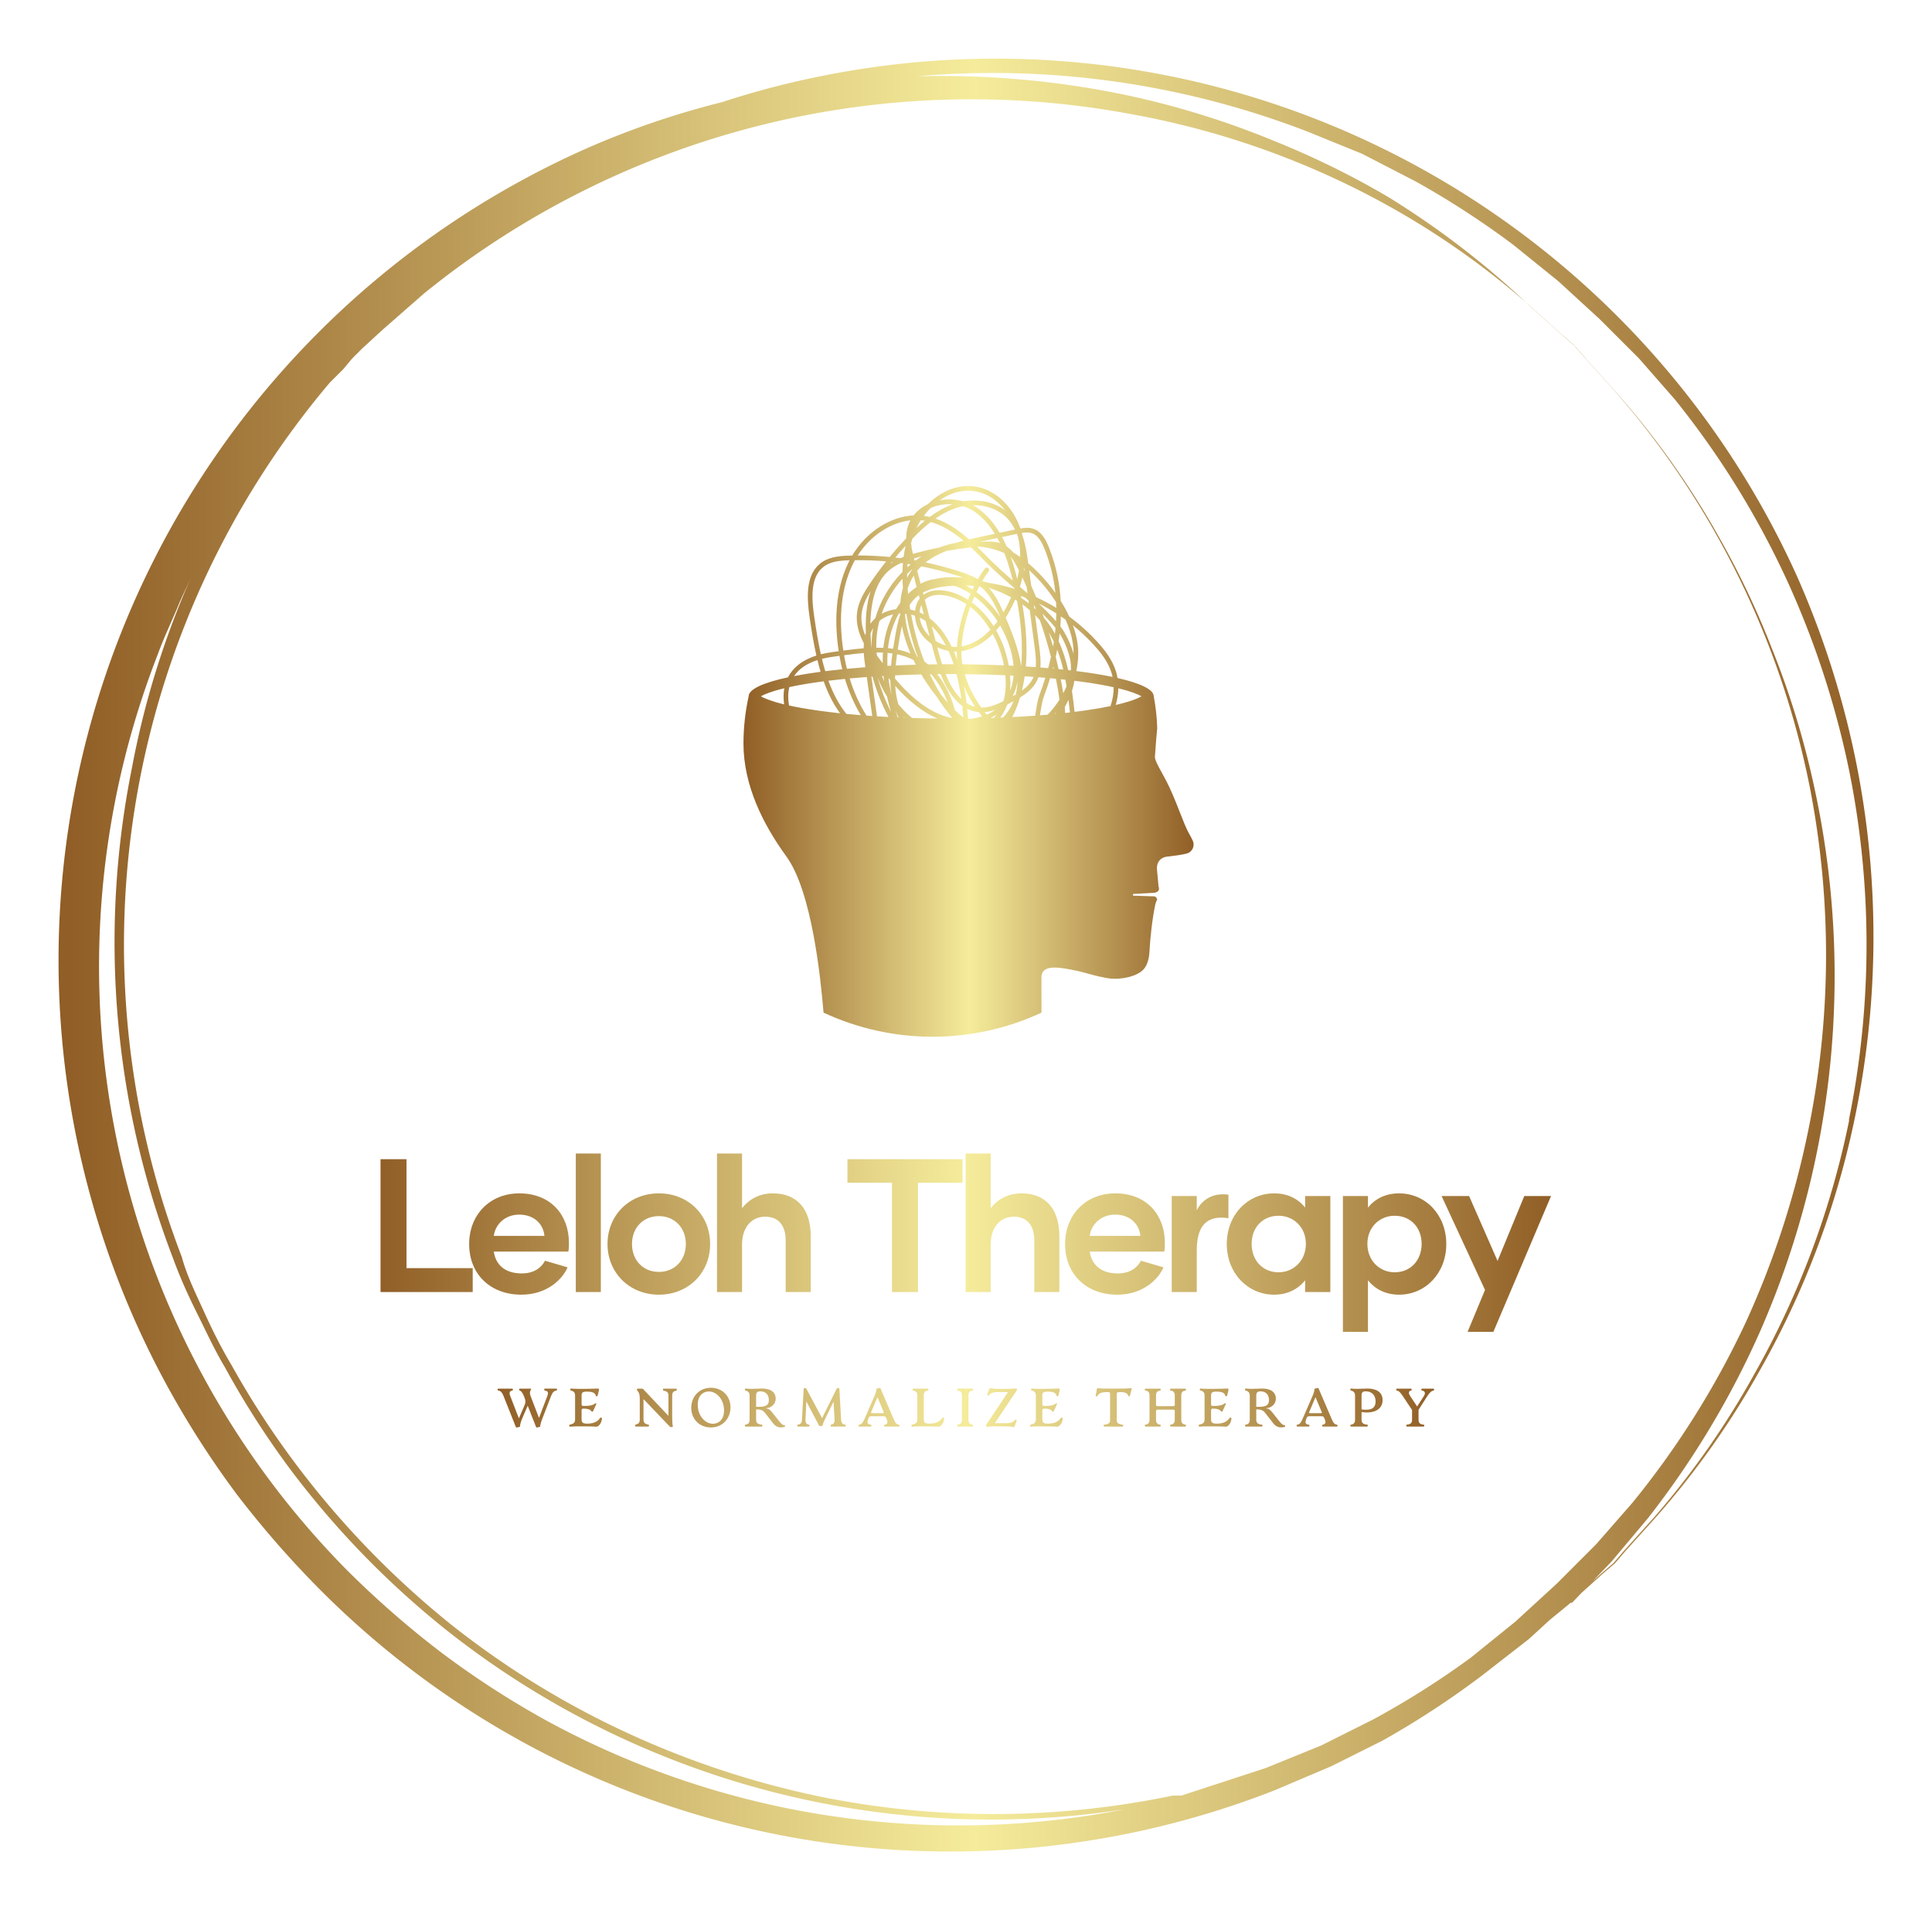
        <svg xmlns="http://www.w3.org/2000/svg" xmlns:xlink="http://www.w3.org/1999/xlink" version="1.1" width="3193.548" 
        height="3156.684" viewBox="0 0 3193.548 3156.684">
			
			<g transform="scale(9.677) translate(10, 10)">
				<defs id="SvgjsDefs1106"><linearGradient id="SvgjsLinearGradient1115"><stop id="SvgjsStop1116" stop-color="#905e26" offset="0"></stop><stop id="SvgjsStop1117" stop-color="#f5ec9b" offset="0.5"></stop><stop id="SvgjsStop1118" stop-color="#905e26" offset="1"></stop></linearGradient><linearGradient id="SvgjsLinearGradient1119"><stop id="SvgjsStop1120" stop-color="#905e26" offset="0"></stop><stop id="SvgjsStop1121" stop-color="#f5ec9b" offset="0.5"></stop><stop id="SvgjsStop1122" stop-color="#905e26" offset="1"></stop></linearGradient><linearGradient id="SvgjsLinearGradient1123"><stop id="SvgjsStop1124" stop-color="#905e26" offset="0"></stop><stop id="SvgjsStop1125" stop-color="#f5ec9b" offset="0.5"></stop><stop id="SvgjsStop1126" stop-color="#905e26" offset="1"></stop></linearGradient><linearGradient id="SvgjsLinearGradient1127"><stop id="SvgjsStop1128" stop-color="#905e26" offset="0"></stop><stop id="SvgjsStop1129" stop-color="#f5ec9b" offset="0.5"></stop><stop id="SvgjsStop1130" stop-color="#905e26" offset="1"></stop></linearGradient></defs><g id="SvgjsG1107" featureKey="rootContainer" transform="matrix(2.939,0,0,2.939,-0.11,0.098)" fill="url(#SvgjsLinearGradient1115)"><path xmlns="http://www.w3.org/2000/svg" d="M104.6 41.3a52.2 52.2 0 0 0-3.5-11.2A51.1 51.1 0 0 0 44.3 1a49.6 49.6 0 0 0-5.7 1.5 49.1 49.1 0 0 0-7.9 2.7A51.6 51.6 0 0 0 6.3 77a53.7 53.7 0 0 0 4.1 6.4 57 57 0 0 0 5 5.7 51.7 51.7 0 0 0 55.3 11.5l3.3-1.4 3-1.5a50.9 50.9 0 0 0 5.8-3.8l2.7-2.1 1.2-1.1 1.1-.9 2-1.8.7-.6.6-.7 1.8-2a48.5 48.5 0 0 0 5.9-8.3 50.4 50.4 0 0 0 5.6-14.7 51.6 51.6 0 0 0 .2-20.4zM87.1 88.6l-1.2 1.1-1.2 1.1-2.6 2.1a49.5 49.5 0 0 1-5.7 3.6l-3 1.5-3.2 1.3-4.9 1.6h-.5a50.9 50.9 0 0 1-20.3.1 51.8 51.8 0 0 1-11.1-3.6A50.5 50.5 0 0 1 22.9 91a52 52 0 0 1-9.1-9.4 50.3 50.3 0 0 1-3.7-5.7c-.6-1-1.1-2-1.6-3.1s-1-2.1-1.3-3.2a50.6 50.6 0 0 1 8.6-50.8l.8-.8.5-.6.6-.6 1.2-1.1 2.4-2.1A50.5 50.5 0 0 1 62.4 3.2a48.5 48.5 0 0 1 14.7 5.2 47 47 0 0 1 8.3 5.8l2 1.8.7.6.6.7 1.8 2a49.7 49.7 0 0 1 11.3 22.9 50.8 50.8 0 0 1-.1 20.2 51.6 51.6 0 0 1-3.6 11 50.2 50.2 0 0 1-6.6 10.5l-2.1 2.4zm-44.9 13a50.1 50.1 0 0 1-13.7-5 51.8 51.8 0 0 1-6.2-4 55.2 55.2 0 0 1-5.5-4.8 49.9 49.9 0 0 1-11-53.2c.4-1.1.9-2.1 1.3-3.1l.6-1.3a50.2 50.2 0 0 0-3.4 11 51.3 51.3 0 0 0 2.4 28.5c.4 1.1.9 2.2 1.4 3.2s1 2.1 1.6 3.1a50.6 50.6 0 0 0 3.7 5.8 51.5 51.5 0 0 0 9.2 9.5 50.9 50.9 0 0 0 10.7 6.5 51 51 0 0 0 28.7 3.9 50.3 50.3 0 0 1-19.8-.1zm61.9-39.9a50.2 50.2 0 0 1-5.5 14.7 48.4 48.4 0 0 1-5.8 8.3l-1.8 2-.6.7-.7.6-1.9 1.7h.2l2.3-2.4 2.1-2.5A51.3 51.3 0 0 0 98.9 74a51.4 51.4 0 0 0 3.2-31.6 49.6 49.6 0 0 0-2.5-8.2 49.4 49.4 0 0 0-3.1-6.5 48.7 48.7 0 0 0-5.9-8.3l-1.8-2-.6-.7-.7-.6-2-1.8A49.9 49.9 0 0 0 77.3 8a49.3 49.3 0 0 0-6.5-3.2 49.8 49.8 0 0 0-8.2-2.6A52.2 52.2 0 0 0 49.9 1a50.8 50.8 0 0 1 22.7 3.2l3.2 1.3 3.1 1.6a50.1 50.1 0 0 1 5.7 3.7l2.6 2.1 1.2 1.1 1.2 1.1 2.3 2.3 2.1 2.4a50.4 50.4 0 0 1 6.5 10.5 51.6 51.6 0 0 1 3.6 11 51.1 51.1 0 0 1 0 20.3z"></path></g><g id="SvgjsG1108" featureKey="symbolFeature-0" transform="matrix(0.99,0,0,0.99,105.941,70.524)" fill="url(#SvgjsLinearGradient1119)"><path xmlns="http://www.w3.org/2000/svg" d="M88.683,63.68c-0.213-0.456-0.456-0.902-0.739-1.416  c-0.851-1.556-1.69-4.322-3.282-7.777c-1.083-2.351-2.557-4.432-2.506-5.29  c0.077-1.34,0.364-4.752,0.397-4.89c-0.049-1.893-0.254-3.733-0.597-5.515  v-0.01c0-1.176-2.31-2.266-6.25-3.163c-0.065-0.386-0.155-0.766-0.271-1.137  c-0.657-2.112-2.051-3.82-3.193-5.072c-1.486-1.634-3.12-3.096-4.863-4.376  c-0.426-0.924-0.926-1.838-1.481-2.723c-0.177-3.176-0.841-6.206-1.99-9.118  c-0.495-1.253-1.168-2.611-2.403-3.188c-0.837-0.392-1.765-0.327-2.56-0.187  c-1.222-3.5-3.831-6.216-6.923-7.04c-3.394-0.906-6.666,0.523-9.04,2.858  c-1.011,0.482-1.84,1.139-2.458,1.937c-4.058,0.199-8.164,2.844-10.594,6.923  c-0.179,0.003-0.357,0.007-0.536,0.012c-1.849,0.053-3.75,0.271-5.137,1.486  c-2.354,2.063-2.167,5.801-1.673,9.185c0.322,2.204,0.679,4.426,1.164,6.572  c-2.74,0.871-4.17,2.33-4.902,3.751c-4.267,0.919-6.788,2.053-6.788,3.282  v0.005c-0.589,2.683-0.892,5.418-0.892,8.128c0,7.212,3.382,13.961,7.393,19.469  c4.42,6.07,5.919,20.979,6.426,26.959l0,0  c11.845,5.51,25.511,5.546,37.386,0.099l0.216-0.099  c0.001-0.346-0.001-5.534-0.011-5.941c-0.065-2.475,2.868-1.952,6.206-1.254  c0.002,0,0.002,0.002,0.002,0.002c0.002,0,0.002,0,0.003,0  c0.686,0.146,1.268,0.31,1.832,0.466c0.698,0.196,1.42,0.4,2.427,0.597  c0.199,0.039,0.424,0.089,0.671,0.141c1.704,0.371,4.558,0.061,6.131-1.147  c0.834-0.642,1.297-1.825,1.377-3.517c0.09-1.946,0.478-5.626,0.994-7.992  c0.065-0.3,0.165-0.584,0.303-0.82c0.085-0.148-0.209-0.688-0.705-0.599  l-3.314-0.109c-0.201-0.003-0.201-0.298-0.005-0.306l3.479-0.186  c0.548-0.075,1.108-0.323,0.8-1.14l-0.279-3.05c0,0-0.155-2.01,2.119-2.094  c0.037-0.002,0.075-0.014,0.112-0.017c0.737-0.078,2.138-0.269,2.928-0.483  C88.614,65.632,89.102,64.578,88.683,63.68z M18.182,40.166  c-2.288-0.553-3.448-1.062-4.015-1.386c0.57-0.323,1.738-0.836,4.046-1.391  C18.048,38.301,18.053,39.24,18.182,40.166z M71.653,29.957  c1.084,1.19,2.409,2.807,3.018,4.766c0.073,0.233,0.135,0.471,0.184,0.711  c-1.809-0.378-3.917-0.718-6.267-1.011c0.364-1.661,0.444-3.346,0.192-4.95  c-0.153-0.977-0.422-1.966-0.783-2.952C69.292,27.56,70.516,28.707,71.653,29.957z   M65.946,23.957c0.024,0.043,0.046,0.085,0.07,0.128  c-0.024-0.015-0.046-0.031-0.07-0.046V23.957z M65.932,24.998  c0.276,0.186,0.546,0.376,0.817,0.572c0.596,1.336,1.03,2.696,1.239,4.029  c0.097,0.613,0.141,1.238,0.138,1.871c-0.471-1.685-1.367-3.564-2.288-4.751  C65.885,26.14,65.915,25.567,65.932,24.998z M65.296,30.724  c0.431,1.115,0.771,2.271,1.049,3.442c-0.266-0.029-0.535-0.056-0.805-0.082  c-0.157-0.706-0.323-1.409-0.499-2.109C65.132,31.555,65.218,31.14,65.296,30.724z   M65.093,25.832c-0.938-1.069-1.947-2.08-2.987-3.055  c1.037,0.507,2.051,1.076,3.035,1.7C65.134,24.927,65.119,25.378,65.093,25.832z   M64.574,30.212c-0.226-0.82-0.468-1.636-0.722-2.448  c0.317,0.521,0.603,1.055,0.863,1.605C64.671,29.649,64.625,29.929,64.574,30.212z   M64.7,34.003c-0.051-0.005-0.102-0.01-0.153-0.014  c0.029-0.102,0.056-0.203,0.082-0.303C64.652,33.792,64.676,33.897,64.7,34.003z   M62.191,30.161l-0.713-5.396c0.289,0.286,0.565,0.582,0.831,0.887  c0.727,2.078,1.362,4.191,1.906,6.332c-0.143,0.638-0.303,1.282-0.478,1.934  c-0.439-0.039-0.885-0.077-1.338-0.111C62.494,32.675,62.363,31.46,62.191,30.161z   M57.156,35.184c0.203,0.01,0.403,0.02,0.604,0.031  c-0.07,0.899-0.26,1.78-0.601,2.621C57.238,37.01,57.238,36.125,57.156,35.184z   M43.018,33.278c-0.211-0.191-0.427-0.368-0.647-0.534  c-0.97-2.478-1.738-5.18-2.277-8.065c0.223,0.051,0.444,0.112,0.66,0.186  c0.007,0.126,0.017,0.254,0.031,0.383c0.199,1.711,1.139,3.258,2.647,4.359  c0.065,0.049,0.131,0.095,0.197,0.141l0.398,1.517  c0.167,0.637,0.356,1.309,0.572,1.992C44.07,33.261,43.542,33.267,43.018,33.278z   M43.558,34.971c1.241,1.421,2.199,3.098,2.851,4.9  c-0.398-0.446-0.798-0.923-1.2-1.432c-0.677-1.086-1.306-2.243-1.877-3.466  C43.406,34.973,43.481,34.973,43.558,34.971z M34.194,31.727  c-0.022-0.172-0.039-0.346-0.054-0.517c0.366-0.002,0.73,0.005,1.091,0.022  c-0.041,0.614-0.053,1.229-0.043,1.838c-0.136-0.18-0.274-0.363-0.409-0.543  C34.581,32.261,34.385,31.996,34.194,31.727z M34.584,33.601  c-0.012,0.002-0.025,0.002-0.037,0.003c-0.007-0.026-0.014-0.053-0.02-0.078  C34.545,33.552,34.564,33.575,34.584,33.601z M35.33,35.266  c0.034,0.315,0.073,0.628,0.117,0.94c-0.136-0.305-0.262-0.614-0.378-0.926  C35.156,35.274,35.243,35.269,35.33,35.266z M35.301,30.416  c-0.4-0.019-0.803-0.026-1.21-0.022c0-0.014-0.002-0.027-0.002-0.041  c-0.044-1.54,0.143-3.086,0.543-4.589c0.533-0.432,1.166-0.766,1.879-0.984  c0.157-0.048,0.315-0.089,0.475-0.124C36.114,26.367,35.525,28.331,35.301,30.416z   M33.069,26.256c0.003-0.131,0.007-0.264,0.01-0.397  c0.128-3.993,1.14-6.894,3.011-8.625c0.677-0.625,1.462-1.089,2.277-1.454  c0.107,0.014,0.213,0.029,0.318,0.043c-0.039,0.485-0.065,0.98-0.077,1.486  c-0.032,0.032-0.065,0.066-0.095,0.099c-2.199,2.262-3.77,4.997-4.587,7.893  C33.605,25.587,33.318,25.907,33.069,26.256z M33.535,27.015  c-0.196,1.112-0.281,2.237-0.249,3.358c-0.007-0.008-0.012-0.019-0.019-0.027  c-0.09-0.79-0.151-1.583-0.18-2.375c0.034-0.099,0.07-0.196,0.109-0.291  C33.294,27.449,33.406,27.226,33.535,27.015z M32.279,25.832  c-0.022,0.671-0.02,1.345,0.002,2.017c-0.041,0.129-0.078,0.259-0.112,0.39  c-0.495-1.198-0.756-2.427-0.621-3.685c0.155-1.449,0.831-2.769,1.564-3.935  C32.621,22.1,32.342,23.841,32.279,25.832z M33.016,33.703  c-0.005,0-0.012,0.002-0.017,0.002c-0.01-0.075-0.022-0.151-0.032-0.23  C32.982,33.552,32.999,33.626,33.016,33.703z M32.199,33.763  c-1.091,0.08-2.153,0.17-3.18,0.269c-0.14-0.553-0.26-1.101-0.364-1.641  c-0.044-0.228-0.087-0.461-0.128-0.698c1.135-0.153,2.274-0.294,3.401-0.385  C31.976,32.164,32.09,32.998,32.199,33.763z M36.531,15.865  c0.073-0.092,0.148-0.184,0.221-0.276c0.061,0.007,0.123,0.014,0.184,0.02  C36.8,15.689,36.666,15.774,36.531,15.865z M37.369,14.842  c0.575-0.689,1.166-1.362,1.77-2.02c-0.14,0.616-0.254,1.251-0.339,1.908  c-0.184,0.07-0.368,0.141-0.55,0.22C37.956,14.911,37.663,14.876,37.369,14.842z   M36.278,24.006c-0.453,0.138-0.877,0.317-1.27,0.533  c0.764-2.189,1.986-4.259,3.602-6.053c0.01,0.529,0.034,1.072,0.073,1.624  c-0.243,0.817-0.39,1.665-0.449,2.528c-0.262,0.354-0.511,0.723-0.744,1.11  c-0.002,0-0.005,0.002-0.008,0.002C37.072,23.8,36.669,23.887,36.278,24.006z   M39.983,31.378c-0.712-0.294-1.447-0.511-2.203-0.664  c0.094-0.616,0.197-1.243,0.306-1.876c0.129-0.757,0.262-1.489,0.419-2.187  C38.809,28.243,39.326,29.838,39.983,31.378z M40.501,32.515  c0.131,0.272,0.266,0.545,0.407,0.812c-1.178,0.032-2.337,0.073-3.471,0.124  c0.058-0.631,0.135-1.273,0.225-1.925C38.65,31.732,39.602,32.05,40.501,32.515z   M39.044,24.74c0.026-0.073,0.053-0.145,0.08-0.216  c0.043,0.005,0.087,0.009,0.129,0.014c0.003,0.014,0.005,0.029,0.009,0.043  c0.477,2.623,1.139,5.103,1.971,7.408c-0.044-0.026-0.089-0.049-0.133-0.075  C40.012,29.598,39.238,27.126,39.044,24.74z M57.631,18.813  c-1.518-1.321-3.05-2.686-4.439-4.121c-0.555-0.572-1.117-1.144-1.694-1.7  c0.131-0.012,0.26-0.022,0.39-0.032c1.525,0.15,2.974,0.528,4.286,1.118  C56.811,15.689,57.274,17.328,57.631,18.813z M57.253,14.671  c0.575,0.717,1.035,1.573,1.443,2.391c-0.08,0.495-0.18,0.994-0.303,1.495  C58.097,17.332,57.728,16.004,57.253,14.671z M52.148,12.127  c-0.085,0.007-0.17,0.014-0.255,0.019c-0.015,0-0.029-0.002-0.046-0.003  l3.115-0.662c0.158,0.288,0.31,0.58,0.456,0.875  C54.356,12.006,53.226,12.048,52.148,12.127z M51.68,11.349  c-0.526,0.112-1.054,0.228-1.58,0.351c-1.767-1.547-3.668-2.865-5.799-3.581  c1.219-0.839,2.558-1.547,4.009-1.961c0.237-0.066,0.48-0.126,0.73-0.175  c0.718,0.218,1.397,0.536,2,0.953c1.43,0.989,2.572,2.32,3.491,3.808  L51.68,11.349z M50.438,13.092c0.747,0.7,1.472,1.433,2.182,2.165  c1.665,1.721,3.518,3.329,5.312,4.885c-0.01,0.031-0.02,0.061-0.031,0.092  c-1.474-0.458-2.975-0.805-4.492-1.037c-0.351-0.105-0.705-0.203-1.062-0.293  c0.374-0.64,0.752-1.207,1.122-1.685c0.136-0.175,0.104-0.431-0.07-0.568  c-0.175-0.138-0.427-0.107-0.563,0.07c-0.405,0.523-0.82,1.154-1.229,1.866  c-1.161-0.688-2.42-1.12-3.571-1.481c-1.794-0.563-3.607-1.037-5.432-1.42  c1.052-0.841,2.267-1.477,3.59-1.99C47.602,13.442,49.018,13.24,50.438,13.092z   M41.861,23.007l0.434,1.653c-0.238-0.131-0.483-0.25-0.735-0.356  C41.592,23.836,41.694,23.393,41.861,23.007z M40.778,24.025  c-0.276-0.082-0.555-0.15-0.836-0.203c-0.043-0.25-0.082-0.5-0.119-0.746  c0.255-0.417,0.55-0.802,0.894-1.147c0.22-0.221,0.456-0.42,0.705-0.599  l0.152,0.58C41.137,22.483,40.863,23.216,40.778,24.025z M42.385,25.659  c0.071,0.048,0.141,0.095,0.211,0.145l0.693,2.64  c-0.953-0.895-1.549-2.022-1.702-3.243C41.864,25.335,42.131,25.488,42.385,25.659z   M42.232,21.259l-0.097-0.371c1.438-0.771,3.11-1.011,4.371-1.12  c0.339-0.029,0.676-0.051,1.013-0.068c0.945,0.305,1.903,0.78,2.829,1.391  c-0.148,0.337-0.293,0.684-0.432,1.037c-1.066-0.684-2.208-1.185-3.397-1.464  c-0.841-0.196-1.631-0.245-2.339-0.155C43.428,20.605,42.766,20.857,42.232,21.259z   M49.541,19.671c0.482,0.01,0.963,0.032,1.445,0.068  c-0.099,0.196-0.198,0.397-0.295,0.599C50.312,20.094,49.929,19.87,49.541,19.671z   M50.297,23.352c1.385,1.057,2.543,2.431,3.466,3.952  c-1.248,1.299-2.832,2.432-4.751,2.834c-0.068,0.014-0.138,0.027-0.206,0.039  C48.938,27.916,49.514,25.526,50.297,23.352z M50.584,22.588  c0.138-0.352,0.281-0.696,0.427-1.033c1.513,1.123,2.909,2.597,3.983,4.267  c0.002,0.003,0.003,0.007,0.005,0.009c-0.209,0.283-0.434,0.567-0.672,0.848  C53.287,25.039,52.016,23.643,50.584,22.588z M51.357,20.794  c0.16-0.339,0.323-0.666,0.489-0.98c0.056,0.005,0.112,0.01,0.17,0.017  c0.223,0.17,0.437,0.352,0.642,0.552c1.312,1.266,2.131,3.088,2.843,4.739  c0,0.002-0.002,0.003-0.003,0.005C54.351,23.41,52.914,21.923,51.357,20.794z   M53.473,20.062c1.37,0.431,2.666,0.98,3.866,1.637  c-0.259,0.604-0.548,1.207-0.866,1.801c-0.133,0.248-0.284,0.517-0.453,0.8  C55.372,22.828,54.615,21.274,53.473,20.062z M47.799,17.878  c0.434,0.136,0.882,0.283,1.333,0.449c-1.811-0.196-3.425-0.123-4.868,0.214  c-0.897,0.114-1.746,0.38-2.531,0.817l-0.586-2.231  c0.221-0.272,0.454-0.528,0.701-0.769C43.849,16.755,45.835,17.262,47.799,17.878z   M40.875,15.352c-0.068-0.012-0.135-0.024-0.203-0.036  c-0.027-0.106-0.054-0.213-0.082-0.32c0.165-0.048,0.329-0.094,0.49-0.138  c0.284-0.078,0.57-0.155,0.854-0.23C41.576,14.857,41.222,15.097,40.875,15.352z   M41.05,19.917c-0.519,0.346-1.013,0.744-1.477,1.192  c-0.031-0.305-0.058-0.608-0.08-0.906c0.247-0.78,0.592-1.529,1.047-2.237  L41.05,19.917z M39.939,17.413c-0.194,0.295-0.371,0.596-0.531,0.904  c-0.003-0.223-0.003-0.444-0.002-0.662c0.276-0.269,0.558-0.529,0.848-0.778  l0.017,0.066C40.157,17.095,40.046,17.252,39.939,17.413z M44.325,29.237  l-0.671-2.553c0.924,0.883,1.738,1.997,2.439,3.333  C45.479,29.843,44.88,29.582,44.325,29.237z M46.55,30.949  c0.322,0.71,0.616,1.474,0.882,2.293h-0.424c-0.526,0-1.048,0.002-1.569,0.005  c-0.243-0.751-0.453-1.491-0.637-2.187l-0.196-0.747  C45.228,30.614,45.885,30.826,46.55,30.949z M47.008,34.944  c0.306,0,0.613,0,0.919,0.002c0.054,0.216,0.109,0.437,0.162,0.66  c0.284,1.212,0.512,2.436,0.686,3.665c-1.174-1.083-2.051-2.659-2.722-4.325  C46.371,34.944,46.69,34.944,47.008,34.944z M47.473,31.058  c0.17,0.009,0.339,0.012,0.507,0.009c-0.003,0.497,0.015,0.987,0.06,1.466  C47.861,32.02,47.674,31.529,47.473,31.058z M48.005,30.256  c-0.303,0.008-0.609-0.005-0.914-0.043c-1.016-2.111-2.284-3.748-3.794-4.894  l-0.839-3.195c1.174-1.146,3.084-0.858,3.881-0.672  c1.198,0.281,2.296,0.773,3.289,1.425C48.77,25.214,48.138,27.805,48.005,30.256z   M49.176,30.932c1.777-0.371,3.478-1.368,5.003-2.9  c0.936,1.728,1.583,3.603,1.925,5.401c-2.305-0.099-4.701-0.162-7.168-0.182  c-0.117-0.72-0.168-1.474-0.16-2.249C48.911,30.983,49.044,30.959,49.176,30.932z   M56.348,35.147c0.158,1.706,0.043,3.205-0.344,4.482  c-1.309,0.65-2.553,1.111-3.813,1.089c-1.28-1.791-2.25-3.736-2.849-5.76  C51.726,34.981,54.074,35.046,56.348,35.147z M54.765,27.408  c0.235-0.265,0.463-0.545,0.688-0.836c1.183,2.039,2.117,4.497,2.305,6.935  c-0.274-0.014-0.551-0.026-0.829-0.039C56.538,31.269,55.788,29.209,54.765,27.408z   M58.448,36.183c-0.022,0.78-0.121,1.546-0.312,2.291  c-0.168,0.099-0.34,0.197-0.516,0.294C58.033,37.941,58.3,37.072,58.448,36.183z   M56.409,25.204c0.266-0.419,0.523-0.858,0.768-1.316  c0.317-0.591,0.604-1.186,0.863-1.786c0.111,0.066,0.22,0.133,0.327,0.201  c0.768,4.196,1.006,7.935,0.718,11.272C58.666,30.746,57.551,27.872,56.409,25.204z   M59.09,21.812c-0.02-0.116-0.043-0.232-0.066-0.347  c0.252,0.092,0.502,0.187,0.752,0.284c0.187,0.165,0.374,0.332,0.56,0.5  l0.066,0.5C59.982,22.421,59.544,22.108,59.09,21.812z M59.883,33.63  c0.276-3.2,0.077-6.754-0.594-10.706c0.441,0.315,0.865,0.645,1.268,0.991  l0.841,6.352c0.165,1.251,0.291,2.417,0.203,3.479  C61.037,33.705,60.463,33.666,59.883,33.63z M61.216,35.427  c-0.037,0.094-0.08,0.186-0.124,0.277c-0.419,0.854-1.076,1.506-1.879,2.08  c0.194-0.793,0.354-1.614,0.475-2.46C60.203,35.356,60.712,35.39,61.216,35.427z   M61.255,23.085c0.054,0.049,0.107,0.099,0.162,0.15  c0.073,0.187,0.145,0.374,0.216,0.562c-0.106-0.097-0.213-0.196-0.322-0.291  L61.255,23.085z M64.304,26.971c-0.39-0.603-0.82-1.181-1.29-1.733  c-0.085-0.238-0.17-0.477-0.255-0.713c0.788,0.786,1.547,1.6,2.252,2.449  c-0.029,0.334-0.063,0.671-0.104,1.008C64.717,27.638,64.516,27.303,64.304,26.971z   M65.139,23.526c-1.127-0.691-2.291-1.311-3.483-1.855  c-0.276-0.672-0.56-1.34-0.853-2.003l-0.351-2.642  c1.689,1.53,3.326,3.443,4.654,5.518C65.122,22.869,65.132,23.197,65.139,23.526z   M61.17,10.738c0.98,0.456,1.558,1.648,1.995,2.752  c0.945,2.395,1.552,4.873,1.82,7.455c-1.398-1.959-3.037-3.731-4.691-5.125  c-0.197-1.488-0.443-3.159-0.974-4.732c-0.041-0.165-0.083-0.329-0.129-0.492  C59.92,10.481,60.583,10.464,61.17,10.738z M59.672,17.231  c-0.048-0.1-0.097-0.199-0.145-0.298c0.019-0.134,0.036-0.269,0.053-0.402  L59.672,17.231z M59.282,18.273c0.254,0.536,0.5,1.074,0.742,1.615l0.15,1.139  c-0.438-0.386-0.877-0.768-1.314-1.147C59.025,19.344,59.165,18.808,59.282,18.273z   M58.549,11.316c0.058,0.24,0.107,0.482,0.15,0.727  c0.152,0.871,0.22,1.772,0.204,2.694c-0.306-0.218-0.611-0.42-0.912-0.608  c-0.092-0.058-0.186-0.114-0.281-0.169c-0.34-0.397-0.718-0.752-1.149-1.043  c-0.238-0.545-0.497-1.086-0.78-1.612l2.563-0.545  C58.416,10.944,58.484,11.129,58.549,11.316z M57.158,8.639  c0.33,0.422,0.609,0.882,0.849,1.365l-2.645,0.562  c-0.997-1.675-2.257-3.185-3.871-4.3c-0.243-0.168-0.497-0.322-0.757-0.461  C53.056,5.767,55.543,6.566,57.158,8.639z M51.82,3.558  c1.709,0.454,3.285,1.595,4.512,3.151c-1.992-1.496-4.54-1.915-6.781-1.629  c-0.151,0.02-0.303,0.043-0.451,0.068c-1.309-0.371-2.72-0.436-4.075-0.179  C46.998,3.59,49.379,2.906,51.82,3.558z M43.433,6.315  c0.043-0.019,0.087-0.039,0.129-0.058c1.142-0.494,2.424-0.689,3.678-0.603  c-1.43,0.524-2.744,1.3-3.93,2.177c-0.208-0.049-0.417-0.092-0.628-0.129  c-0.129-0.024-0.259-0.044-0.39-0.061C42.64,7.177,43.022,6.731,43.433,6.315z   M41.77,8.399c0.233,0.02,0.466,0.049,0.698,0.087  c-0.507,0.415-0.989,0.841-1.445,1.268C41.239,9.294,41.49,8.84,41.77,8.399z   M40.308,11.587c0.919-0.941,1.983-1.959,3.176-2.875  c2.063,0.572,3.922,1.767,5.655,3.224c-0.478,0.123-0.955,0.254-1.423,0.395  c-0.916,0.172-1.825,0.429-2.713,0.766c-1.391,0.277-2.771,0.604-4.135,0.98  c-0.155,0.043-0.311,0.087-0.47,0.131c-0.14-0.608-0.257-1.234-0.315-1.86  C40.153,12.091,40.228,11.837,40.308,11.587z M39.442,16.515  c0.01-0.192,0.024-0.385,0.039-0.574c0.177,0.027,0.352,0.056,0.529,0.083  C39.818,16.185,39.629,16.348,39.442,16.515z M39.973,8.424  c-0.313,0.591-0.529,1.239-0.64,1.934c-0.061,0.39-0.089,0.781-0.09,1.171  c-0.98,1.032-1.929,2.104-2.837,3.212c-1.835-0.177-3.677-0.264-5.522-0.259  C33.076,11.068,36.524,8.813,39.973,8.424z M30.036,15.987  c0.114-0.235,0.235-0.465,0.361-0.693c1.803-0.019,3.603,0.048,5.396,0.204  c-0.997,1.256-1.947,2.558-2.844,3.896c-0.953,1.425-1.99,3.108-2.197,5.071  c-0.194,1.809,0.33,3.534,1.188,5.175c-0.022,0.284-0.032,0.57-0.034,0.856  c-0.897,0.071-1.801,0.175-2.706,0.291c-0.267,0.034-0.535,0.07-0.802,0.106  C27.736,26.574,27.631,20.906,30.036,15.987z M28.215,34.11  c-1.015,0.102-1.995,0.213-2.934,0.332c-0.209-0.696-0.4-1.408-0.575-2.128  c0.584-0.148,1.21-0.267,1.881-0.357l0.924-0.126  c0.073-0.01,0.148-0.02,0.223-0.031c0.043,0.254,0.089,0.502,0.136,0.744  C27.968,33.058,28.083,33.581,28.215,34.11z M23.377,25.06  c-0.463-3.168-0.657-6.649,1.406-8.456c0.831-0.729,1.896-1.037,2.98-1.176  c0.557-0.071,1.118-0.097,1.655-0.112c0.019,0,0.037-0.002,0.056-0.002  c-0.053,0.104-0.107,0.209-0.158,0.315c-2.492,5.098-2.39,10.933-1.714,15.372  c-0.068,0.01-0.135,0.019-0.203,0.027l-0.921,0.126  c-0.71,0.095-1.362,0.221-1.957,0.374C24.046,29.417,23.694,27.23,23.377,25.06z   M23.932,32.534c0.165,0.681,0.346,1.353,0.541,2.012  c-1.666,0.225-3.198,0.471-4.575,0.739C20.734,34.042,22.082,33.123,23.932,32.534z   M23.974,41.23c-2.01-0.286-3.636-0.58-4.948-0.87  c-0.184-1.064-0.196-2.146,0.046-3.169c1.304-0.284,2.916-0.577,4.902-0.858  c0.34-0.048,0.684-0.095,1.035-0.141c0.715,2.01,1.624,3.879,2.819,5.512  C26.482,41.56,25.193,41.402,23.974,41.23z M28.926,41.812  c-1.333-1.651-2.329-3.6-3.1-5.724c0.917-0.112,1.869-0.216,2.848-0.313  c0.655,2.138,1.564,4.298,2.739,6.257C30.567,41.965,29.736,41.892,28.926,41.812z   M32.397,42.107c-1.254-1.976-2.221-4.201-2.909-6.41  c0.958-0.089,1.944-0.17,2.952-0.243l0.951,6.725  C33.057,42.156,32.725,42.132,32.397,42.107z M34.208,42.231l-0.969-6.836  c0.063-0.005,0.126-0.008,0.189-0.012c0.659,2.422,1.588,4.769,2.759,6.962  C35.52,42.311,34.86,42.273,34.208,42.231z M34.276,35.448  c0.426,1.164,0.98,2.291,1.653,3.358c0.209,0.919,0.451,1.811,0.706,2.666  C35.656,39.558,34.863,37.533,34.276,35.448z M36.681,38.491  c-0.209-0.933-0.383-1.893-0.504-2.872c0.112,0.136,0.223,0.269,0.337,0.403  c0.007,0.853,0.066,1.69,0.192,2.509C36.698,38.518,36.689,38.505,36.681,38.491z   M36.627,33.49c-0.208,0.01-0.415,0.02-0.621,0.031  c-0.031-0.74-0.024-1.486,0.026-2.235c0.283,0.026,0.563,0.06,0.841,0.1  C36.771,32.1,36.688,32.801,36.627,33.49z M36.991,30.576  c-0.294-0.043-0.591-0.078-0.889-0.106c0.238-2.187,0.897-4.23,1.869-5.958  c0.085-0.007,0.172-0.012,0.259-0.014c0.002,0.037,0.003,0.075,0.007,0.112  c-0.424,1.236-0.689,2.616-0.94,4.085C37.188,29.332,37.084,29.958,36.991,30.576  z M37.774,42.421c-0.14-0.422-0.276-0.858-0.407-1.302  c0.068,0.187,0.141,0.371,0.22,0.557c0.109,0.257,0.225,0.509,0.349,0.752  C37.881,42.427,37.828,42.423,37.774,42.421z M38.867,42.466  c-0.041-0.07-0.08-0.141-0.117-0.213c0.077,0.073,0.155,0.146,0.233,0.218  C38.943,42.469,38.906,42.467,38.867,42.466z M40.254,42.515  c-0.87-0.718-1.661-1.515-2.366-2.369c-0.305-1.02-0.471-2.073-0.538-3.161  c2.124,2.371,4.5,4.429,7.299,5.62C43.166,42.59,41.699,42.559,40.254,42.515z   M45.013,41.882c-2.967-1.248-5.464-3.544-7.697-6.155  c0.002-0.187,0.005-0.376,0.01-0.565c1.477-0.068,2.987-0.121,4.519-0.157  c0.337,0.565,0.689,1.111,1.05,1.639c0.48,0.701,1.042,1.488,1.683,2.301  c0.778,1.237,1.622,2.388,2.526,3.438c0.009,0.044,0.017,0.09,0.026,0.135  C46.397,42.377,45.682,42.164,45.013,41.882z M47.639,41.153  c-0.589-2.262-1.617-4.398-3.047-6.196c0.199-0.002,0.398-0.005,0.599-0.007  c0.844,2.175,2.02,4.259,3.729,5.479c0.073,0.666,0.131,1.331,0.174,1.998  C48.606,42.044,48.123,41.62,47.639,41.153z M49.202,36.975  c0.509,1.246,1.152,2.453,1.917,3.602c-0.521-0.128-1.001-0.339-1.447-0.616  C49.551,38.961,49.394,37.965,49.202,36.975z M50.901,42.585  c-0.325,0.053-0.655,0.09-0.987,0.111c-0.002-0.032-0.003-0.063-0.007-0.095  c-0.031-0.552-0.073-1.105-0.128-1.655c0.521,0.255,1.083,0.436,1.692,0.524  c0.1,0.015,0.201,0.026,0.301,0.036c0.184,0.247,0.373,0.492,0.569,0.734  C51.873,42.391,51.391,42.505,50.901,42.585z M52.783,41.506  c0.626-0.051,1.236-0.197,1.825-0.397c-0.46,0.329-0.955,0.606-1.474,0.831  C53.015,41.797,52.897,41.652,52.783,41.506z M54.371,42.495  c-0.187,0.007-0.374,0.012-0.562,0.019c0.361-0.174,0.708-0.371,1.042-0.592  C54.7,42.122,54.542,42.313,54.371,42.495z M55.97,42.433  c-0.17,0.007-0.342,0.014-0.514,0.02c0.325-0.424,0.611-0.887,0.853-1.391  c0.114-0.237,0.216-0.482,0.308-0.737c0.046-0.054,0.09-0.111,0.135-0.167  c0.308-0.16,0.608-0.323,0.894-0.48c0.041-0.022,0.08-0.044,0.121-0.066  c-0.08,0.199-0.167,0.395-0.262,0.591C57.097,41.038,56.567,41.775,55.97,42.433z   M61.646,41.191c-0.048,0.31-0.097,0.62-0.153,0.926  c-1.285,0.094-2.604,0.175-3.952,0.243c0.223-0.417,0.438-0.88,0.649-1.396  c0.262-0.645,0.495-1.309,0.701-1.993c1.132-0.691,2.269-1.576,2.919-2.906  c0.094-0.189,0.174-0.381,0.242-0.577c0.405,0.029,0.803,0.061,1.2,0.095  c-0.305,0.982-0.647,1.978-1.025,2.989C61.939,39.344,61.791,40.282,61.646,41.191z   M64.915,41.829c-0.025,0.003-0.051,0.005-0.078,0.007  c0.124-0.141,0.245-0.286,0.364-0.432C65.107,41.547,65.012,41.688,64.915,41.829z   M63.645,41.945c-0.437,0.039-0.88,0.075-1.326,0.109  c0.043-0.243,0.08-0.489,0.119-0.734c0.145-0.907,0.279-1.765,0.54-2.46  c0.405-1.084,0.769-2.153,1.091-3.205c0.339,0.029,0.672,0.061,1.004,0.094  c0.112,0.558,0.218,1.118,0.318,1.68c0.097,0.543,0.201,1.203,0.288,1.946  C65.09,40.299,64.407,41.165,63.645,41.945z M66.181,37.288  c-0.087-0.487-0.179-0.972-0.276-1.457c0.271,0.029,0.54,0.058,0.807,0.087  c0.07,0.378,0.134,0.754,0.196,1.132c-0.174,0.405-0.364,0.803-0.572,1.195  C66.285,37.897,66.232,37.575,66.181,37.288z M66.661,41.65  c-0.014-0.346-0.032-0.683-0.058-1.011c0.226-0.409,0.439-0.827,0.637-1.258  c0.092,0.735,0.175,1.462,0.255,2.175C67.219,41.589,66.942,41.62,66.661,41.65z   M67.189,34.258c-0.39-1.717-0.911-3.408-1.643-5.006  c0.065-0.436,0.122-0.87,0.172-1.3c0.834,1.329,1.571,3.142,1.843,4.616  c0.097,0.531,0.124,1.128,0.097,1.743C67.504,34.294,67.347,34.275,67.189,34.258z   M74.494,40.466c-1.22,0.255-2.689,0.514-4.454,0.764  c-0.569,0.08-1.151,0.158-1.748,0.232c-0.133-1.176-0.272-2.388-0.449-3.609  c0.167-0.526,0.313-1.127,0.42-1.755c0.608,0.075,1.2,0.153,1.777,0.235  c2.039,0.288,3.682,0.589,5.003,0.88C75.044,38.29,74.857,39.392,74.494,40.466z   M75.396,40.268c0.277-0.95,0.429-1.917,0.444-2.87  c2.281,0.553,3.44,1.06,4.007,1.382C79.245,39.124,77.973,39.676,75.396,40.268z"></path></g><g id="SvgjsG1109" featureKey="nameFeature-0" transform="matrix(0.81,0,0,0.81,52.893,178.249)" fill="url(#SvgjsLinearGradient1123)"><path d="M8.08 34.96 l13.96 0 l0 5.04 l-19.44 0 l0 -28 l5.48 0 l0 22.96 z M32.29 40.56 c-6.48 0 -11 -4.28 -11 -10.68 c0 -6.04 4.24 -10.68 10.6 -10.68 c6.64 0 10.44 4.6 10.44 10.4 c0 0.64 0 1.24 -0.12 1.88 l-15.72 0 c0.36 2.6 2.2 4.6 5.88 4.6 c2.56 0 4.12 -1.16 4.92 -2.68 l4.76 1.4 c-1.16 2.64 -4.44 5.76 -9.76 5.76 z M26.49 28.16 l10.68 0 c-0.24 -2.48 -2.16 -4.48 -5.32 -4.48 c-3.08 0 -5.08 2.16 -5.36 4.48 z M43.78 40 l0 -29.2 l5.28 0 l0 29.2 l-5.28 0 z M61.31 40.56 c-6.24 0 -10.84 -4.64 -10.84 -10.68 c0 -6.08 4.6 -10.68 10.84 -10.68 s10.8 4.6 10.8 10.68 c0 6.04 -4.56 10.68 -10.8 10.68 z M61.31 35.76 c3.36 0 5.68 -2.52 5.68 -5.88 s-2.32 -5.88 -5.68 -5.88 c-3.4 0 -5.68 2.52 -5.68 5.88 s2.28 5.88 5.68 5.88 z M85.36 19.2 c5.28 0 7.96 3.56 7.96 8.96 l0 11.84 l-5.28 0 l0 -10.84 c0 -3.08 -1.4 -5.04 -4.32 -5.04 c-2.96 0 -4.88 2.32 -4.88 5.88 l0 10 l-5.28 0 l0 -29.2 l5.28 0 l0 11.52 c1.4 -1.8 3.6 -3.12 6.52 -3.12 z M125.34 12 l0 4.96 l-9.4 0 l0 23.04 l-5.48 0 l0 -23.04 l-9.4 0 l0 -4.96 l24.28 0 z M137.79 19.2 c5.28 0 7.96 3.56 7.96 8.96 l0 11.84 l-5.28 0 l0 -10.84 c0 -3.08 -1.4 -5.04 -4.32 -5.04 c-2.96 0 -4.88 2.32 -4.88 5.88 l0 10 l-5.28 0 l0 -29.2 l5.28 0 l0 11.52 c1.4 -1.8 3.6 -3.12 6.52 -3.12 z M157.96 40.56 c-6.48 0 -11 -4.28 -11 -10.68 c0 -6.04 4.24 -10.68 10.6 -10.68 c6.64 0 10.44 4.6 10.44 10.4 c0 0.64 0 1.24 -0.12 1.88 l-15.72 0 c0.36 2.6 2.2 4.6 5.88 4.6 c2.56 0 4.12 -1.16 4.92 -2.68 l4.76 1.4 c-1.16 2.64 -4.44 5.76 -9.76 5.76 z M152.16 28.16 l10.68 0 c-0.24 -2.48 -2.16 -4.48 -5.32 -4.48 c-3.08 0 -5.08 2.16 -5.36 4.48 z M174.73 22.76 c1.2 -2.36 3.52 -3.72 6.68 -3.28 l0 4.96 c-4.32 -0.68 -6.68 1.32 -6.68 6.76 l0 8.8 l-5.28 0 l0 -20.24 l5.28 0 l0 3 z M191.06 40.56 c-5.6 0 -10 -4.56 -10 -10.68 c0 -6.16 4.4 -10.68 10 -10.68 c2.84 0 5.08 1.16 6.52 3 l0 -2.44 l5.32 0 l0 20.24 l-5.32 0 l0 -2.48 c-1.44 1.84 -3.68 3.04 -6.52 3.04 z M191.98 35.84 c3.2 0 5.76 -2.48 5.76 -6 c0 -3.48 -2.56 -5.92 -5.76 -5.92 c-3.32 0 -5.68 2.44 -5.68 5.92 c0 3.52 2.36 6 5.68 6 z M217.39 19.2 c5.6 0 9.96 4.52 9.96 10.68 c0 6.12 -4.36 10.68 -9.96 10.68 c-2.88 0 -5.08 -1.2 -6.56 -3.04 l0 10.88 l-5.28 0 l0 -28.64 l5.28 0 l0 2.44 c1.48 -1.84 3.68 -3 6.56 -3 z M216.47 35.84 c3.32 0 5.68 -2.48 5.68 -6 c0 -3.48 -2.36 -5.92 -5.68 -5.92 c-3.2 0 -5.76 2.44 -5.76 5.92 c0 3.52 2.56 6 5.76 6 z M243.8 19.76 l5.64 0 l-12.16 28.64 l-5.44 0 l3.68 -8.84 l-9.16 -19.8 l5.8 0 l6 13.68 z"></path></g><g id="SvgjsG1110" featureKey="sloganFeature-0" transform="matrix(0.463,0,0,0.463,74.726,224.37)" fill="url(#SvgjsLinearGradient1127)"><path d="M22.3 6 c0.26 0 0.32 0.64 0.06 0.68 c-0.8 0.12 -1.42 0.42 -2.08 2.12 l-3.02 7.84 c-0.64 1.66 -0.96 2.58 -0.96 3.36 c0 0.12 -1.4 0.44 -1.46 0.3 l-3.14 -8 l-1.88 4.34 c-0.72 1.66 -0.96 2.56 -0.96 3.36 c0 0.12 -1.42 0.44 -1.48 0.3 l-4.56 -11.48 c-0.68 -1.72 -1.28 -2.02 -2.06 -2.14 c-0.26 -0.04 -0.2 -0.68 0.06 -0.68 l5.2 0 c0.26 0 0.3 0.64 0.06 0.68 c-0.92 0.16 -1.4 0.58 -0.8 2.12 l3.16 8.16 l2.04 -4.72 c0.46 -1.06 0.52 -1.7 -0.02 -3.08 c-0.74 -1.9 -1.26 -2.34 -1.78 -2.48 c-0.22 -0.06 -0.2 -0.68 0.06 -0.68 l3.98 0 c0.2 0 0.26 0.06 0.26 0.16 c0 0.26 -0.88 0.88 -0.2 2.64 l3.08 8 l3.04 -8 c0.66 -1.72 0 -1.94 -0.96 -2.12 c-0.22 -0.04 -0.18 -0.68 0.06 -0.68 l4.3 0 z M27.233 20.04 c-0.2 0.02 -0.28 -0.68 -0.12 -0.72 c1.16 -0.3 2.06 -0.48 2.06 -1.96 l0 -8.88 c0 -1.28 -0.82 -1.62 -1.68 -1.84 c-0.16 -0.04 -0.06 -0.7 0.1 -0.68 c1.46 0.16 3.98 0.12 5.2 0.12 c1.82 0 3.14 -0.08 4.78 -0.12 c0.48 0 0.48 0.32 0.38 0.78 l-0.48 1.9 c-0.06 0.28 -0.56 0.28 -0.64 0 c-0.3 -0.98 -0.9 -1.54 -3.4 -1.54 c-1.4 0 -1.86 0.36 -1.86 1.4 l0 3.26 c0 0.52 0.26 0.62 0.66 0.62 l0.44 0 c1.62 0 3.02 -0.16 3.84 -0.9 c0.2 -0.18 0.64 -0.14 0.46 0.26 l-1.14 2.52 c-0.16 0.36 -0.46 0.32 -0.68 0.02 c-0.46 -0.64 -1.48 -0.9 -2.64 -0.9 l-0.28 0 c-0.4 0 -0.66 0.1 -0.66 0.62 l0 3.36 c0 1.14 0.48 1.56 2.14 1.56 c3.02 0 4.22 -1.38 4.7 -2.14 c0.14 -0.22 0.68 -0.12 0.68 0.22 c0 1.02 -0.86 3.04 -2.12 3.04 c-1.12 -0.06 -2.22 -0.12 -3.9 -0.12 c-1.84 0 -4.02 -0.06 -5.84 0.12 z M64.678 20.2 c-0.34 0 -0.52 -0.14 -0.74 -0.38 l-9.52 -9.96 l0 7.6 c0 1.36 0.8 1.58 1.94 1.86 c0.16 0.04 0.08 0.68 -0.12 0.68 l-4.74 0 c-0.16 0 -0.28 -0.62 -0.1 -0.68 c0.84 -0.28 1.64 -0.44 1.64 -1.86 l0 -7.76 c0 -1.42 -0.22 -2.1 -0.74 -2.8 c-0.18 -0.24 -0.36 -0.4 -0.36 -0.46 c0 -0.18 0.12 -0.44 0.4 -0.44 l1.48 0 c0.2 0 0.34 0.02 0.48 0.18 l9.32 9.86 l0 -7.52 c0 -1.42 -0.9 -1.58 -1.94 -1.84 c-0.16 -0.04 -0.08 -0.68 0.12 -0.68 l4.74 0 c0.16 0 0.26 0.64 0.1 0.68 c-0.88 0.26 -1.64 0.42 -1.64 1.84 l0 7.78 c0 1.32 0.04 2.78 0.24 3.52 c0.08 0.3 -0.24 0.38 -0.56 0.38 z M79.25 20.32 c-4.16 0 -7.22 -3.08 -7.22 -7.24 c0 -4.04 2.88 -7.4 7.26 -7.4 c4.18 0 7.22 3.06 7.22 7.22 c0 4.06 -2.86 7.42 -7.26 7.42 z M80.03 18.96 c1.76 0 4.1 -1.16 4.1 -4.94 c0 -4.04 -2.74 -6.98 -5.62 -6.98 c-1.76 0 -4.08 1.16 -4.08 4.92 c0 4.08 2.74 7 5.6 7 z M106.523 19.5 c0.16 0 0.12 0.54 0 0.58 c-1.26 0.42 -3 0.36 -4.2 -1.18 l-3.08 -3.96 c-0.86 -1.12 -1.88 -1.28 -3.28 -1.3 l0 3.88 c0 1.4 0.96 1.64 2.24 1.8 c0.14 0.02 0.04 0.68 -0.12 0.68 l-6.06 0 c-0.16 0 -0.28 -0.66 -0.12 -0.68 c1.02 -0.14 1.66 -0.54 1.66 -1.8 l0 -8.92 c0 -1.32 -0.7 -1.7 -1.66 -1.96 c-0.16 -0.04 -0.06 -0.7 0.12 -0.68 c0.78 0.1 1.66 0.12 2.3 0.12 c1.48 0 2.86 -0.12 3.82 -0.12 c3.02 0 5.04 1.24 5.04 3.7 c0 2.32 -1.88 3.46 -3.56 3.56 l0 0.1 c0.8 0 1.38 0.34 2.26 1.44 l2.98 3.74 c0.62 0.78 1.22 1 1.66 1 z M96.543 12.72 c2.98 0 4.12 -0.52 4.12 -2.52 c0 -2.14 -1.36 -3.2 -3.14 -3.2 c-1.18 0 -1.56 0.48 -1.56 1.6 l0 4.12 l0.58 0 z M128.955 19.32 c0.16 0.02 0.04 0.68 -0.1 0.68 l-5.22 0 c-0.14 0 -0.24 -0.66 -0.12 -0.68 c0.84 -0.14 1.46 -0.54 1.4 -1.8 l-0.38 -6.72 l-3.24 6.6 c-0.42 0.86 -0.74 1.74 -0.8 2.06 c-0.04 0.24 -0.46 0.36 -0.78 0.36 c-0.3 0 -0.5 -0.12 -0.62 -0.36 l-4.62 -8.76 l-0.3 6.82 c-0.06 1.4 0.76 1.72 1.4 1.8 c0.16 0.02 0.04 0.68 -0.1 0.68 l-4.14 0 c-0.16 0 -0.28 -0.66 -0.12 -0.68 c0.86 -0.1 1.58 -0.4 1.66 -1.8 l0.64 -11.48 c0.02 -0.34 0.78 -0.36 0.98 0 l5.8 10.84 l5.38 -10.84 c0.18 -0.36 0.98 -0.34 1 0 l0.64 11.48 c0.08 1.4 0.8 1.7 1.64 1.8 z M148.688 19.32 c0.28 0.04 0.2 0.68 -0.04 0.68 l-5.28 0 c-0.26 0 -0.28 -0.64 -0.06 -0.68 c0.74 -0.14 1.54 -0.4 0.8 -2.12 l-0.22 -0.5 c-0.2 -0.48 -0.54 -0.52 -1.14 -0.52 l-4.08 0 c-0.6 0 -0.94 0.04 -1.14 0.52 l-0.2 0.5 c-0.7 1.72 0.06 1.98 1.02 2.12 c0.26 0.04 0.2 0.68 -0.06 0.68 l-4.32 0 c-0.24 0 -0.3 -0.64 -0.06 -0.68 c0.82 -0.14 1.3 -0.42 2.04 -2.12 l3.38 -7.76 c0.78 -1.76 1.02 -2.58 1.02 -3.34 c0 -0.12 1.4 -0.44 1.46 -0.3 l4.88 11.38 c0.72 1.7 1.2 2.02 2 2.14 z M142.608 15.06 c0.28 0 0.58 -0.04 0.46 -0.32 l-2.34 -5.6 l-2.36 5.6 c-0.12 0.28 0.18 0.32 0.46 0.32 l3.78 0 z M153.48 20.04 c-0.2 0.02 -0.28 -0.68 -0.12 -0.72 c1.16 -0.3 2.06 -0.48 2.06 -1.96 l0 -8.88 c0 -1.4 -0.82 -1.68 -1.68 -1.8 c-0.16 -0.02 -0.04 -0.68 0.1 -0.68 l5.52 0 c0.14 0 0.24 0.66 0.1 0.68 c-0.84 0.1 -1.64 0.4 -1.64 1.8 l0 8.88 c0 1.14 0.48 1.56 2.14 1.56 c3.02 0 4.22 -1.38 4.7 -2.14 c0.14 -0.22 0.68 -0.12 0.68 0.22 c0 1.02 -0.86 3.04 -2.12 3.04 c-1.12 -0.06 -2.22 -0.12 -3.9 -0.12 c-1.84 0 -4.02 -0.06 -5.84 0.12 z M170.352 20 c-0.16 0 -0.28 -0.66 -0.12 -0.68 c1.02 -0.14 1.66 -0.54 1.66 -1.8 l0 -9.04 c0 -1.26 -0.64 -1.66 -1.66 -1.8 c-0.16 -0.02 -0.04 -0.68 0.12 -0.68 l5.48 0 c0.16 0 0.28 0.66 0.12 0.68 c-0.86 0.12 -1.66 0.4 -1.66 1.8 l0 9.04 c0 1.4 0.8 1.68 1.66 1.8 c0.16 0.02 0.04 0.68 -0.12 0.68 l-5.48 0 z M190.605 20.12 c-1.1 -0.28 -3.14 -0.22 -5.12 -0.22 c-1.74 0 -3.3 0.04 -4.44 0.16 c-0.18 0.02 -0.38 -0.44 -0.28 -0.6 l8.14 -12.2 l-3.54 -0.02 c-2.26 -0.02 -2.98 0.56 -3.5 1.18 c-0.22 0.26 -0.76 0.1 -0.64 -0.26 l0.72 -2.02 c0.12 -0.34 0.52 -0.32 0.76 -0.26 c1.1 0.28 3.1 0.22 4.86 0.22 c1.64 0 3.2 -0.04 4.34 -0.16 c0.18 -0.02 0.38 0.44 0.28 0.6 l-8.14 12.2 l3.9 0.02 c2.26 0.02 2.98 -0.56 3.5 -1.18 c0.22 -0.26 0.76 -0.1 0.64 0.26 l-0.72 2.02 c-0.12 0.34 -0.52 0.32 -0.76 0.26 z M197.218 20.04 c-0.2 0.02 -0.28 -0.68 -0.12 -0.72 c1.16 -0.3 2.06 -0.48 2.06 -1.96 l0 -8.88 c0 -1.28 -0.82 -1.62 -1.68 -1.84 c-0.16 -0.04 -0.06 -0.7 0.1 -0.68 c1.46 0.16 3.98 0.12 5.2 0.12 c1.82 0 3.14 -0.08 4.78 -0.12 c0.48 0 0.48 0.32 0.38 0.78 l-0.48 1.9 c-0.06 0.28 -0.56 0.28 -0.64 0 c-0.3 -0.98 -0.9 -1.54 -3.4 -1.54 c-1.4 0 -1.86 0.36 -1.86 1.4 l0 3.26 c0 0.52 0.26 0.62 0.66 0.62 l0.44 0 c1.62 0 3.02 -0.16 3.84 -0.9 c0.2 -0.18 0.64 -0.14 0.46 0.26 l-1.14 2.52 c-0.16 0.36 -0.46 0.32 -0.68 0.02 c-0.46 -0.64 -1.48 -0.9 -2.64 -0.9 l-0.28 0 c-0.4 0 -0.66 0.1 -0.66 0.62 l0 3.36 c0 1.14 0.48 1.56 2.14 1.56 c3.02 0 4.22 -1.38 4.7 -2.14 c0.14 -0.22 0.68 -0.12 0.68 0.22 c0 1.02 -0.86 3.04 -2.12 3.04 c-1.12 -0.06 -2.22 -0.12 -3.9 -0.12 c-1.84 0 -4.02 -0.06 -5.84 0.12 z M224.383 20 c-0.18 0 -0.3 -0.64 -0.14 -0.66 c1.38 -0.18 2.3 -0.46 2.3 -1.54 l0 -9.86 c0 -0.5 -0.18 -0.66 -0.66 -0.66 l-0.54 0 c-1.9 0 -2.96 0.44 -3.36 1.3 c-0.18 0.4 -0.86 0.34 -0.78 0 c0.18 -0.72 0.34 -1.34 0.46 -2.4 c0.04 -0.38 0.26 -0.36 0.62 -0.32 c0.92 0.1 1.76 0.14 5.56 0.14 s5.14 -0.04 6.1 -0.14 c0.36 -0.04 0.7 -0.06 0.58 0.32 c-0.3 0.94 -0.5 1.68 -0.62 2.4 c-0.06 0.34 -0.6 0.36 -0.68 0 c-0.2 -0.84 -1.08 -1.3 -2.8 -1.3 l-0.62 0 c-0.48 0 -0.78 0.16 -0.78 0.66 l0 9.86 c0 1.08 0.92 1.36 2.3 1.54 c0.16 0.02 0.04 0.66 -0.14 0.66 l-6.8 0 z M254.475 19.32 c0.16 0.02 0.04 0.68 -0.12 0.68 l-5.48 0 c-0.16 0 -0.28 -0.66 -0.12 -0.68 c1.02 -0.14 1.66 -0.54 1.66 -1.8 l0 -3.44 c-0.1 -0.34 -0.52 -0.34 -0.9 -0.34 l-5.12 0 c-0.38 0 -0.8 0 -0.9 0.34 l0 3.44 c0 1.4 0.8 1.68 1.66 1.8 c0.16 0.02 0.04 0.68 -0.12 0.68 l-5.48 0 c-0.16 0 -0.28 -0.66 -0.12 -0.68 c1.02 -0.14 1.66 -0.54 1.66 -1.8 l0 -9.04 c0 -1.26 -0.64 -1.66 -1.66 -1.8 c-0.16 -0.02 -0.04 -0.68 0.12 -0.68 l5.48 0 c0.16 0 0.28 0.66 0.12 0.68 c-0.86 0.12 -1.66 0.4 -1.66 1.8 l0 3.66 c0.1 0.34 0.52 0.34 0.9 0.34 l5.12 0 c0.38 0 0.8 0 0.9 -0.34 l0 -3.66 c0 -1.26 -0.64 -1.66 -1.66 -1.8 c-0.16 -0.02 -0.04 -0.68 0.12 -0.68 l5.48 0 c0.16 0 0.28 0.66 0.12 0.68 c-0.86 0.12 -1.66 0.4 -1.66 1.8 l0 9.04 c0 1.4 0.8 1.68 1.66 1.8 z M259.467 20.04 c-0.2 0.02 -0.28 -0.68 -0.12 -0.72 c1.16 -0.3 2.06 -0.48 2.06 -1.96 l0 -8.88 c0 -1.28 -0.82 -1.62 -1.68 -1.84 c-0.16 -0.04 -0.06 -0.7 0.1 -0.68 c1.46 0.16 3.98 0.12 5.2 0.12 c1.82 0 3.14 -0.08 4.78 -0.12 c0.48 0 0.48 0.32 0.38 0.78 l-0.48 1.9 c-0.06 0.28 -0.56 0.28 -0.64 0 c-0.3 -0.98 -0.9 -1.54 -3.4 -1.54 c-1.4 0 -1.86 0.36 -1.86 1.4 l0 3.26 c0 0.52 0.26 0.62 0.66 0.62 l0.44 0 c1.62 0 3.02 -0.16 3.84 -0.9 c0.2 -0.18 0.64 -0.14 0.46 0.26 l-1.14 2.52 c-0.16 0.36 -0.46 0.32 -0.68 0.02 c-0.46 -0.64 -1.48 -0.9 -2.64 -0.9 l-0.28 0 c-0.4 0 -0.66 0.1 -0.66 0.62 l0 3.36 c0 1.14 0.48 1.56 2.14 1.56 c3.02 0 4.22 -1.38 4.7 -2.14 c0.14 -0.22 0.68 -0.12 0.68 0.22 c0 1.02 -0.86 3.04 -2.12 3.04 c-1.12 -0.06 -2.22 -0.12 -3.9 -0.12 c-1.84 0 -4.02 -0.06 -5.84 0.12 z M291.04 19.5 c0.16 0 0.12 0.54 0 0.58 c-1.26 0.42 -3 0.36 -4.2 -1.18 l-3.08 -3.96 c-0.86 -1.12 -1.88 -1.28 -3.28 -1.3 l0 3.88 c0 1.4 0.96 1.64 2.24 1.8 c0.14 0.02 0.04 0.68 -0.12 0.68 l-6.06 0 c-0.16 0 -0.28 -0.66 -0.12 -0.68 c1.02 -0.14 1.66 -0.54 1.66 -1.8 l0 -8.92 c0 -1.32 -0.7 -1.7 -1.66 -1.96 c-0.16 -0.04 -0.06 -0.7 0.12 -0.68 c0.78 0.1 1.66 0.12 2.3 0.12 c1.48 0 2.86 -0.12 3.82 -0.12 c3.02 0 5.04 1.24 5.04 3.7 c0 2.32 -1.88 3.46 -3.56 3.56 l0 0.1 c0.8 0 1.38 0.34 2.26 1.44 l2.98 3.74 c0.62 0.78 1.22 1 1.66 1 z M281.06 12.72 c2.98 0 4.12 -0.52 4.12 -2.52 c0 -2.14 -1.36 -3.2 -3.14 -3.2 c-1.18 0 -1.56 0.48 -1.56 1.6 l0 4.12 l0.58 0 z M310.292 19.32 c0.28 0.04 0.2 0.68 -0.04 0.68 l-5.28 0 c-0.26 0 -0.28 -0.64 -0.06 -0.68 c0.74 -0.14 1.54 -0.4 0.8 -2.12 l-0.22 -0.5 c-0.2 -0.48 -0.54 -0.52 -1.14 -0.52 l-4.08 0 c-0.6 0 -0.94 0.04 -1.14 0.52 l-0.2 0.5 c-0.7 1.72 0.06 1.98 1.02 2.12 c0.26 0.04 0.2 0.68 -0.06 0.68 l-4.32 0 c-0.24 0 -0.3 -0.64 -0.06 -0.68 c0.82 -0.14 1.3 -0.42 2.04 -2.12 l3.38 -7.76 c0.78 -1.76 1.02 -2.58 1.02 -3.34 c0 -0.12 1.4 -0.44 1.46 -0.3 l4.88 11.38 c0.72 1.7 1.2 2.02 2 2.14 z M304.212 15.06 c0.28 0 0.58 -0.04 0.46 -0.32 l-2.34 -5.6 l-2.36 5.6 c-0.12 0.28 0.18 0.32 0.46 0.32 l3.78 0 z M327.085 10.24 c0 3.56 -3.34 5.06 -7.76 4.4 l0 2.88 c0 1.4 0.96 1.64 2.24 1.8 c0.14 0.02 0.04 0.68 -0.12 0.68 l-6.06 0 c-0.16 0 -0.28 -0.66 -0.12 -0.68 c1.02 -0.14 1.66 -0.54 1.66 -1.8 l0 -8.92 c0 -1.32 -0.7 -1.7 -1.66 -1.96 c-0.16 -0.04 -0.06 -0.7 0.12 -0.68 c0.78 0.1 1.66 0.12 2.3 0.12 c1.48 0 2.72 -0.12 3.74 -0.12 c3.1 0 5.66 1.14 5.66 4.28 z M320.925 7 c-1.26 0 -1.6 0.44 -1.6 1.6 l0 5.06 c3.4 0.48 5.18 -0.34 5.18 -2.96 c0 -2.38 -1.52 -3.7 -3.58 -3.7 z M345.877 6 c0.24 0 0.3 0.64 0.06 0.68 c-0.78 0.12 -1.46 0.68 -2.38 2.12 l-3.2 5 l0 3.72 c0 1.4 0.8 1.64 2.04 1.8 c0.14 0.02 0.04 0.68 -0.12 0.68 l-6.26 0 c-0.16 0 -0.26 -0.66 -0.12 -0.68 c1.32 -0.18 2.06 -0.44 2.06 -1.8 l0 -3.64 l-3.36 -5.06 c-0.92 -1.38 -1.48 -2 -2.34 -2.14 c-0.26 -0.04 -0.2 -0.68 0.06 -0.68 l5.28 0 c0.26 0 0.3 0.64 0.06 0.68 c-0.88 0.14 -1.22 0.82 -0.36 2.12 l2.54 3.78 l2.44 -3.78 c0.84 -1.3 0.34 -1.96 -0.72 -2.12 c-0.28 -0.04 -0.2 -0.68 0.04 -0.68 l4.28 0 z"></path></g>
			</g>
		</svg>
	